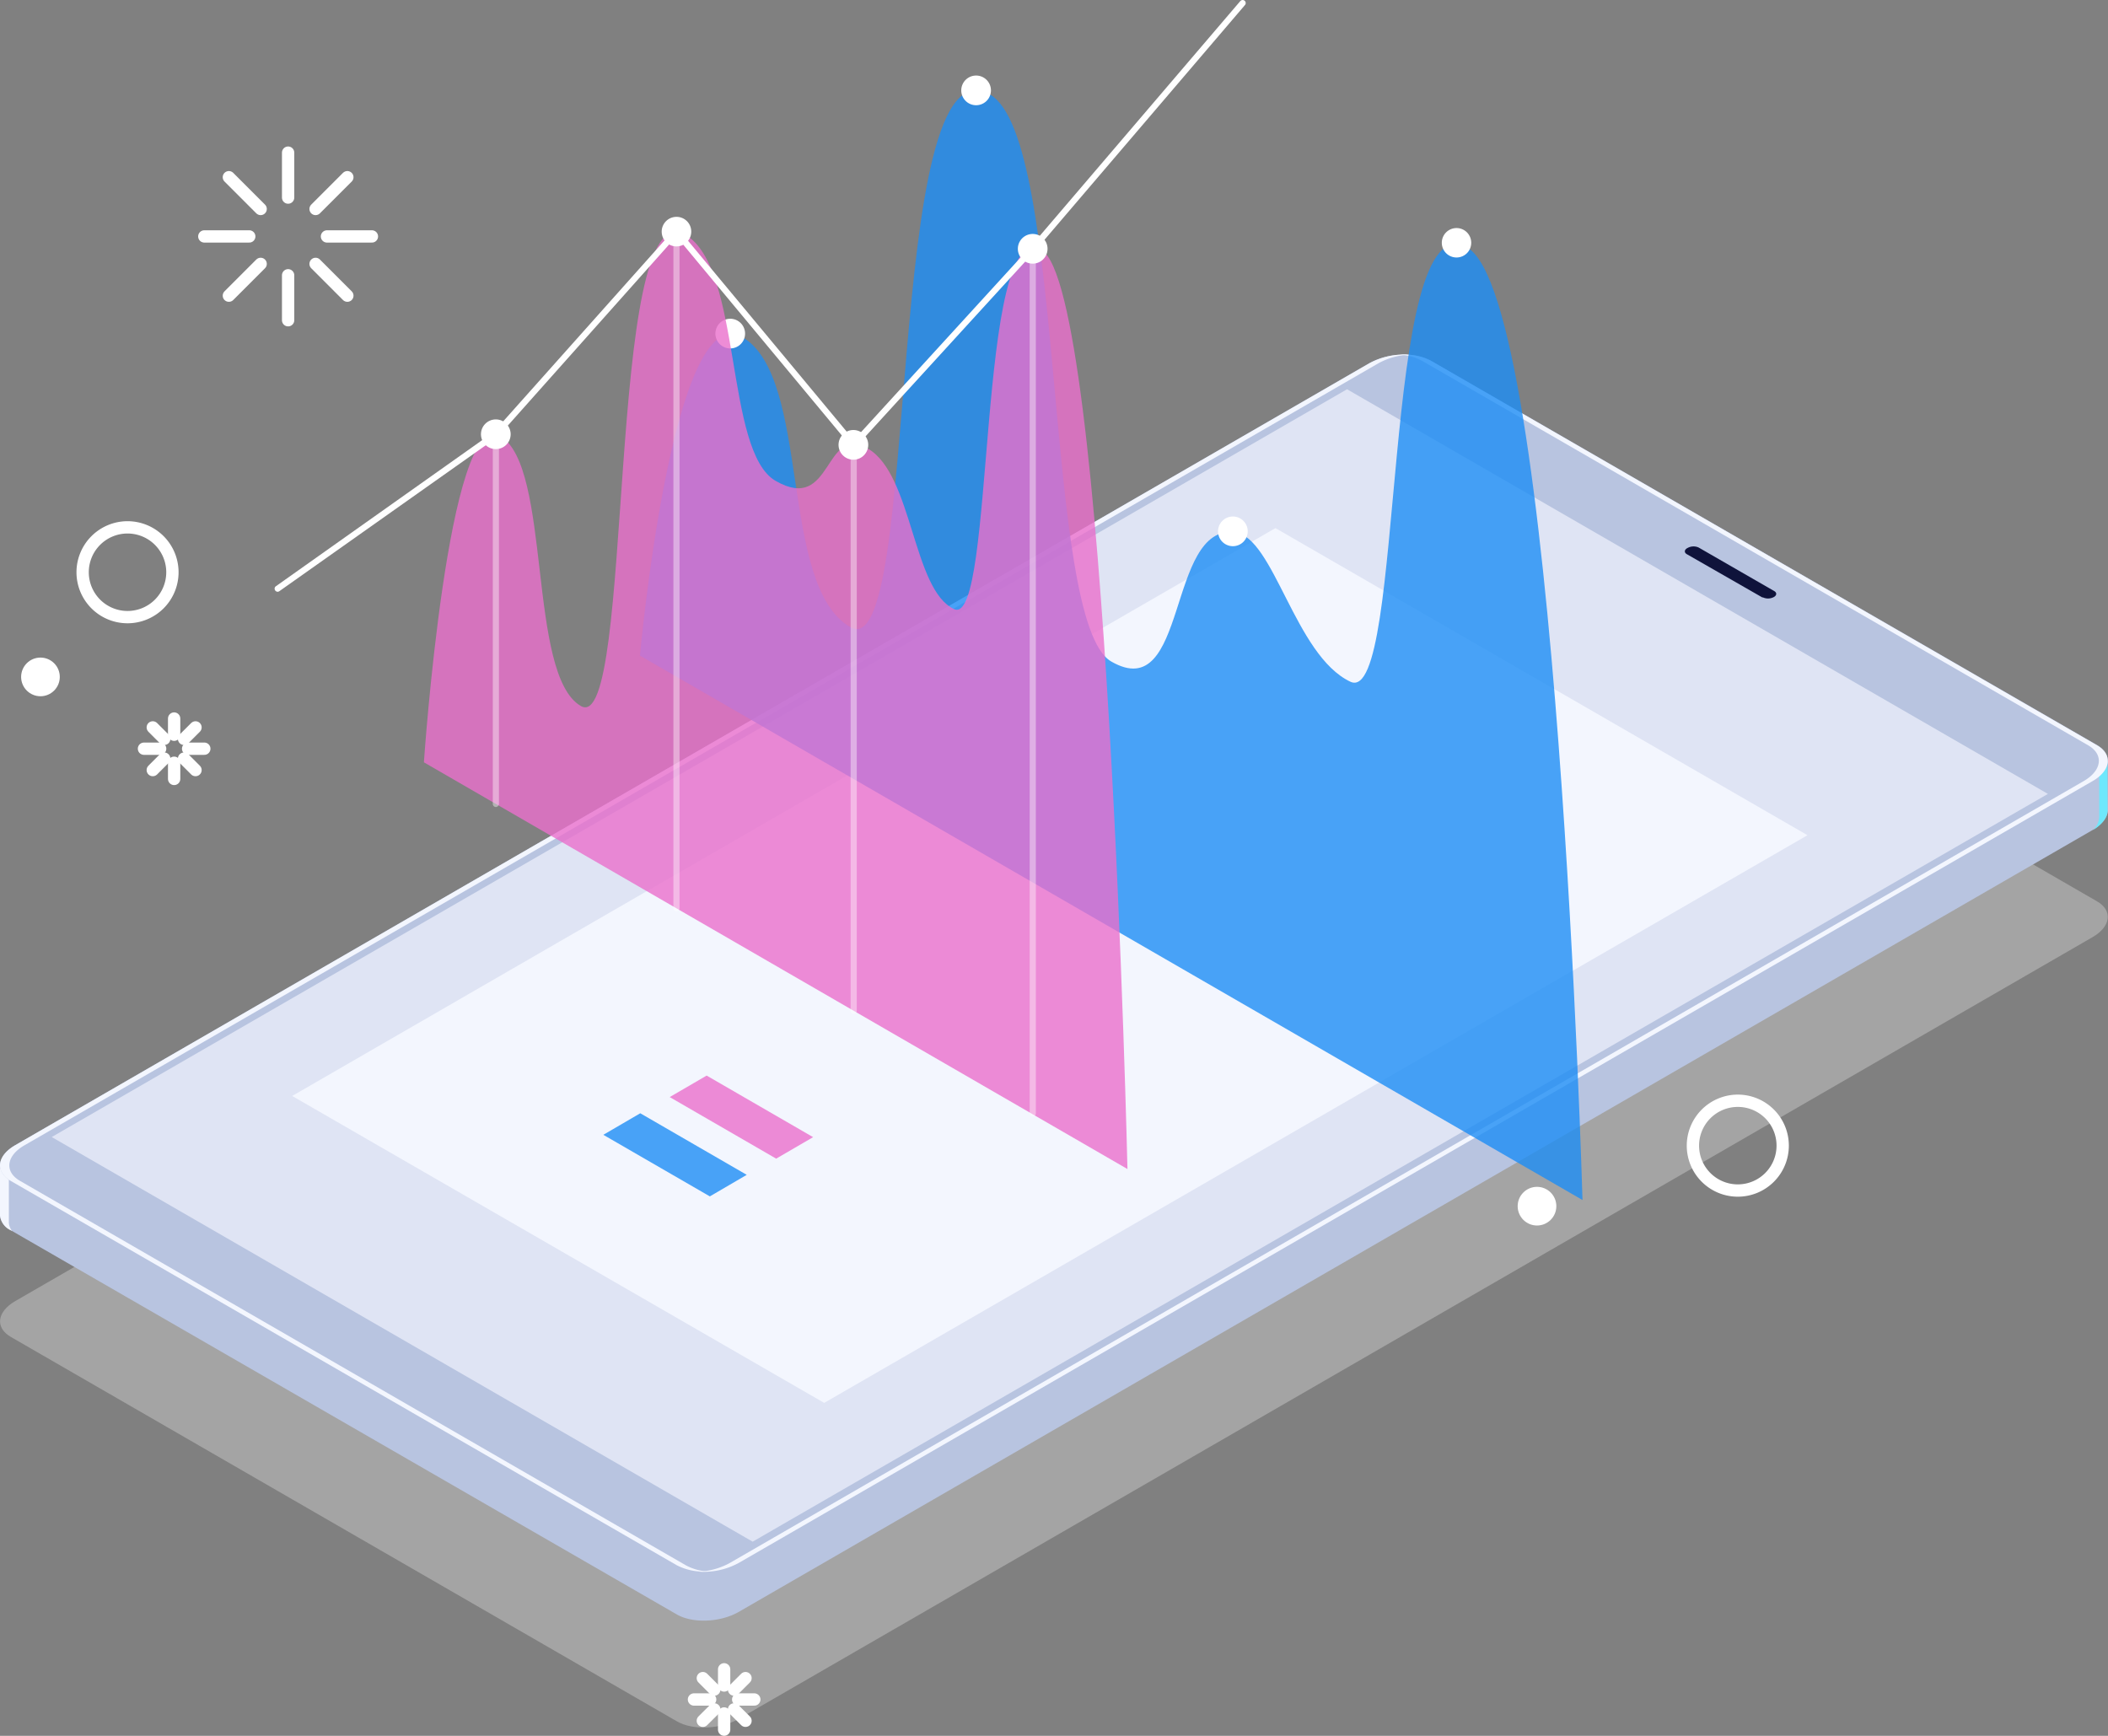 <svg id="Calque_1" data-name="Calque 1" xmlns="http://www.w3.org/2000/svg" xmlns:xlink="http://www.w3.org/1999/xlink" viewBox="0 0 342.34 281.92"><rect x="0" y="0" width="342.34" height="281.92" fill="#808080" stroke="none"/><defs><radialGradient id="Dégradé_sans_nom" cx="4469.09" cy="5747.44" r="22.43" gradientTransform="matrix(0.41, 0.41, 0.41, -0.41, -5341.33, 1023.79)" gradientUnits="userSpaceOnUse"><stop offset="0.01" stop-color="#2c35a2"/><stop offset="0.16" stop-color="#252c88"/><stop offset="0.4" stop-color="#1b2167"/><stop offset="0.62" stop-color="#15194f"/><stop offset="0.83" stop-color="#101540"/><stop offset="1" stop-color="#0f133b"/></radialGradient></defs><title>onboarding4</title><g id="Groupe_9939" data-name="Groupe 9939"><g id="_3" data-name=" 3"><path id="Tracé_21167" data-name="Tracé 21167" d="M109.93,279.57,1.75,217.13c-2.58-1.49-2.25-4.09.72-5.81L222.36,84.37c3-1.72,7.48-1.91,10.06-.42l108.14,62.44c2.58,1.49,2.26,4.09-.72,5.81l-219.91,127C116.93,280.87,112.47,281.05,109.93,279.57Z" transform="translate(0 0)" style="fill:#bcbcbc;opacity:0.6;isolation:isolate"/><path id="Tracé_21168" data-name="Tracé 21168" d="M342.3,123.54l-5.51,3.32L232.42,66.6c-2.58-1.49-7.08-1.31-10.06.41L5.93,192,0,189.35v8.06H0a3,3,0,0,0,1.73,2.39l108.19,62.41c2.58,1.49,7.08,1.3,10.06-.42l219.89-127c1.67-1,2.51-2.21,2.46-3.38h0Z" transform="translate(0 0)" style="fill:#b8c4e0"/><path id="Tracé_21169" data-name="Tracé 21169" d="M5.93,192,0,189.35v8.06H0a3,3,0,0,0,1.73,2.39l.23.13a2.48,2.48,0,0,1-.52-1.35h0v-8.06l5.92,2.65,8.36-4.83c-.38-.45-.78-.89-1.18-1.32Z" transform="translate(0 0)" style="fill:#f3f6fe"/><path id="Tracé_21170" data-name="Tracé 21170" d="M336.79,126.86,285.56,97.28l-1.55,1L335.39,128l5.52-3.31v7.91h0a3.14,3.14,0,0,1-1,2.22c1.6-1,2.4-2.17,2.35-3.31h0v-7.92Z" transform="translate(0 0)" style="fill:#6ee8fc"/><path id="Tracé_21171" data-name="Tracé 21171" d="M109.93,254.23,1.75,191.79c-2.58-1.49-2.25-4.08.72-5.8L222.36,59c3-1.71,7.48-1.9,10.06-.41L340.56,121c2.58,1.49,2.26,4.09-.72,5.81l-219.91,127C116.93,255.53,112.47,255.72,109.93,254.23Z" transform="translate(0 0)" style="fill:#b8c4e0"/><path id="Tracé_21172" data-name="Tracé 21172" d="M111.39,254.23,3.25,191.79C.67,190.3,1,187.71,4,186L223.86,59a11.27,11.27,0,0,1,5-1.39A11.86,11.86,0,0,0,222.38,59L2.47,186c-3,1.72-3.3,4.31-.72,5.8l108.18,62.43a9.56,9.56,0,0,0,5.07,1,8.45,8.45,0,0,1-3.61-1Z" transform="translate(0 0)" style="fill:#f3f6fe"/><path id="Tracé_21173" data-name="Tracé 21173" d="M340.56,121.05,232.42,58.62a9.28,9.28,0,0,0-5.07-1,8.35,8.35,0,0,1,3.62,1l108.15,62.43c2.57,1.49,2.25,4.09-.73,5.81l-219.89,127a11.55,11.55,0,0,1-5,1.4,11.91,11.91,0,0,0,6.44-1.4l219.9-127C342.82,125.14,343.14,122.54,340.56,121.05Z" transform="translate(0 0)" style="fill:#f3f6fe"/><path id="Tracé_21174" data-name="Tracé 21174" d="M122.23,250.39,8.4,184.67,218.76,63.22l113.82,65.72Z" transform="translate(0 0)" style="fill:#dfe4f4"/><path id="Tracé_21175" data-name="Tracé 21175" d="M133.85,227.85,47.45,178,207.13,85.77l86.41,49.88Z" transform="translate(0 0)" style="fill:#f3f6fe"/><path id="Tracé_21176" data-name="Tracé 21176" d="M286.25,97.06,273.93,90c-.46-.27-.4-.74.13-1h0a2,2,0,0,1,1.81-.07L288.14,96c.47.27.41.74-.13,1h0a2,2,0,0,1-1.76,0Z" transform="translate(0 0)" style="fill:url(#Dégradé_sans_nom)"/><path id="Tracé_21177" data-name="Tracé 21177" d="M103.93,106.48s5.28-58.31,16.59-51.76,5.84,40.37,17.58,47.14c11.54,6.67,5.25-96.56,22.69-86.5,12.51,7.23,8.51,85.63,19.68,92.08,12.54,7.24,8.95-22.29,20.06-21,6.38.77,9.73,20,18.77,24.28s4.74-78.76,19-70.5C252.83,48.58,257,194.9,257,194.9Z" transform="translate(0 0)" style="fill:#1d8df5;opacity:0.8;isolation:isolate"/><path id="Tracé_21178" data-name="Tracé 21178" d="M121,54.17a2.41,2.41,0,1,1-2.42-2.4h0A2.41,2.41,0,0,1,121,54.17Z" transform="translate(0 0)" style="fill:#fff"/><path id="Tracé_21179" data-name="Tracé 21179" d="M160.93,14.67a2.41,2.41,0,1,1-2.42-2.4h0A2.41,2.41,0,0,1,160.93,14.67Z" transform="translate(0 0)" style="fill:#fff"/><path id="Tracé_21180" data-name="Tracé 21180" d="M202.63,86.3a2.41,2.41,0,1,1-.7-1.7A2.4,2.4,0,0,1,202.63,86.3Z" transform="translate(0 0)" style="fill:#fff"/><path id="Tracé_21181" data-name="Tracé 21181" d="M238.93,39.44a2.39,2.39,0,1,1-2.38-2.4,2.37,2.37,0,0,1,1.68.7A2.4,2.4,0,0,1,238.93,39.44Z" transform="translate(0 0)" style="fill:#fff"/><path id="Tracé_21182" data-name="Tracé 21182" d="M68.84,123.81s3.94-57.93,12.38-53,4.36,38.81,13.12,43.86,3.92-84.08,16.93-76.57c9.34,5.4,6.36,35.2,14.69,40,9.36,5.41,7.74-9.41,15-5.23s7.26,23,14,26.06,3.54-64.46,14.21-58.29S183.1,189.87,183.1,189.87Z" transform="translate(0 0)" style="fill:#e96fcc;opacity:0.8;isolation:isolate"/><path id="Tracé_21183" data-name="Tracé 21183" d="M82.93,70.52a2.41,2.41,0,1,1-2.42-2.4h0A2.41,2.41,0,0,1,82.93,70.52Z" transform="translate(0 0)" style="fill:#fff"/><path id="Tracé_21184" data-name="Tracé 21184" d="M112.26,37.62a2.4,2.4,0,1,1-2.4-2.4h0A2.39,2.39,0,0,1,112.26,37.62Z" transform="translate(0 0)" style="fill:#fff"/><path id="Tracé_21185" data-name="Tracé 21185" d="M141,72.24a2.41,2.41,0,1,1-2.42-2.4h0A2.41,2.41,0,0,1,141,72.24Z" transform="translate(0 0)" style="fill:#fff"/><path id="Tracé_21186" data-name="Tracé 21186" d="M170.12,40.41a2.41,2.41,0,1,1-.7-1.7A2.4,2.4,0,0,1,170.12,40.41Z" transform="translate(0 0)" style="fill:#fff"/><path id="Tracé_21187" data-name="Tracé 21187" d="M115.28,194.31l-17.3-10,6-3.5,17.29,10Z" transform="translate(0 0)" style="fill:#1d8df5;opacity:0.8;isolation:isolate"/><path id="Tracé_21188" data-name="Tracé 21188" d="M126.05,188.18l-17.29-10,6-3.49,17.29,10Z" transform="translate(0 0)" style="fill:#e96fcc;opacity:0.8;isolation:isolate"/><path id="Tracé_21189" data-name="Tracé 21189" d="M80.53,131.07a.5.5,0,0,1-.5-.5v-60a.5.5,0,0,1,1,0v60A.52.52,0,0,1,80.53,131.07Z" transform="translate(0 0)" style="fill:#fff;opacity:0.4;isolation:isolate"/><path id="Tracé_21190" data-name="Tracé 21190" d="M109.86,148a.5.5,0,0,1-.5-.5V37.62a.5.5,0,1,1,1,0v109.9A.5.5,0,0,1,109.86,148Z" transform="translate(0 0)" style="fill:#fff;opacity:0.4;isolation:isolate"/><path id="Tracé_21191" data-name="Tracé 21191" d="M138.64,164.66a.5.5,0,0,1-.5-.5V72.24a.5.5,0,0,1,1,0v91.92A.52.52,0,0,1,138.64,164.66Z" transform="translate(0 0)" style="fill:#fff;opacity:0.4;isolation:isolate"/><path id="Tracé_21192" data-name="Tracé 21192" d="M167.72,181.34a.5.5,0,0,1-.5-.5V40.62a.5.5,0,0,1,1,0V180.84A.5.5,0,0,1,167.72,181.34Z" transform="translate(0 0)" style="fill:#fff;opacity:0.4;isolation:isolate"/><path id="Tracé_21193" data-name="Tracé 21193" d="M45.1,96.11a.5.5,0,0,1-.5-.49.46.46,0,0,1,.21-.41L80.19,70.15l29.3-32.86a.52.52,0,0,1,.38-.17.49.49,0,0,1,.37.18l28.41,34.18,28.7-31.41L201.42.18a.51.51,0,0,1,.71-.06.49.49,0,0,1,.06.69h0L168.1,40.73,139,72.58a.59.59,0,0,1-.38.16.53.53,0,0,1-.38-.18l-28.4-34.17L80.93,70.85l-.08.08L45.39,96a.57.57,0,0,1-.29.11Z" transform="translate(0 0)" style="fill:#fff"/></g><g id="Groupe_9937" data-name="Groupe 9937"><g id="Tracé_84" data-name="Tracé 84"><path d="M27,92.94a6.29,6.29,0,1,1-6.29-6.29h0A6.29,6.29,0,0,1,27,92.94Z" transform="translate(0 0)" style="fill:none"/><path d="M20.73,86.65A6.29,6.29,0,1,0,27,92.94a6.29,6.29,0,0,0-6.29-6.29m0-2a8.29,8.29,0,1,1-8.29,8.29A8.3,8.3,0,0,1,20.73,84.65Z" transform="translate(0 0)" style="fill:#fff"/></g><g id="Tracé_85" data-name="Tracé 85"><path d="M288.51,186.07a6.29,6.29,0,1,1-6.29-6.29,6.29,6.29,0,0,1,6.29,6.29Z" transform="translate(0 0)" style="fill:none"/><path d="M282.22,179.78a6.29,6.29,0,1,0,6.29,6.29,6.28,6.28,0,0,0-6.29-6.29m0-2a8.29,8.29,0,1,1-8.29,8.29A8.3,8.3,0,0,1,282.22,177.78Z" transform="translate(0 0)" style="fill:#fff"/></g><circle id="Ellipse_6" data-name="Ellipse 6" cx="6.57" cy="109.94" r="3.14" style="fill:#fff"/><circle id="Ellipse_7" data-name="Ellipse 7" cx="249.61" cy="195.9" r="3.14" style="fill:#fff"/><g id="Groupe_34" data-name="Groupe 34"><g id="Groupe_30" data-name="Groupe 30"><line id="Ligne_8" data-name="Ligne 8" x1="46.79" y1="24.79" x2="46.79" y2="32.09" style="fill:none;stroke:#fff;stroke-linecap:round;stroke-miterlimit:10;stroke-width:2px"/><line id="Ligne_9" data-name="Ligne 9" x1="46.79" y1="44.71" x2="46.79" y2="52.01" style="fill:none;stroke:#fff;stroke-linecap:round;stroke-miterlimit:10;stroke-width:2px"/></g><g id="Groupe_31" data-name="Groupe 31"><line id="Ligne_10" data-name="Ligne 10" x1="60.4" y1="38.4" x2="53.1" y2="38.4" style="fill:none;stroke:#fff;stroke-linecap:round;stroke-miterlimit:10;stroke-width:2px"/><line id="Ligne_11" data-name="Ligne 11" x1="40.48" y1="38.4" x2="33.18" y2="38.4" style="fill:none;stroke:#fff;stroke-linecap:round;stroke-miterlimit:10;stroke-width:2px"/></g><g id="Groupe_32" data-name="Groupe 32"><line id="Ligne_12" data-name="Ligne 12" x1="37.17" y1="28.78" x2="42.33" y2="33.94" style="fill:none;stroke:#fff;stroke-linecap:round;stroke-miterlimit:10;stroke-width:2px"/><line id="Ligne_13" data-name="Ligne 13" x1="51.25" y1="42.86" x2="56.41" y2="48.02" style="fill:none;stroke:#fff;stroke-linecap:round;stroke-miterlimit:10;stroke-width:2px"/></g><g id="Groupe_33" data-name="Groupe 33"><line id="Ligne_14" data-name="Ligne 14" x1="56.41" y1="28.78" x2="51.25" y2="33.94" style="fill:none;stroke:#fff;stroke-linecap:round;stroke-miterlimit:10;stroke-width:2px"/><line id="Ligne_15" data-name="Ligne 15" x1="42.33" y1="42.86" x2="37.17" y2="48.02" style="fill:none;stroke:#fff;stroke-linecap:round;stroke-miterlimit:10;stroke-width:2px"/></g></g><g id="Groupe_39" data-name="Groupe 39"><g id="Groupe_35" data-name="Groupe 35"><line id="Ligne_16" data-name="Ligne 16" x1="28.28" y1="116.7" x2="28.28" y2="119.33" style="fill:none;stroke:#fff;stroke-linecap:round;stroke-miterlimit:10;stroke-width:2px"/><line id="Ligne_17" data-name="Ligne 17" x1="28.28" y1="123.88" x2="28.28" y2="126.51" style="fill:none;stroke:#fff;stroke-linecap:round;stroke-miterlimit:10;stroke-width:2px"/></g><g id="Groupe_36" data-name="Groupe 36"><line id="Ligne_18" data-name="Ligne 18" x1="33.18" y1="121.6" x2="30.55" y2="121.6" style="fill:none;stroke:#fff;stroke-linecap:round;stroke-miterlimit:10;stroke-width:2px"/><line id="Ligne_19" data-name="Ligne 19" x1="26.01" y1="121.6" x2="23.38" y2="121.6" style="fill:none;stroke:#fff;stroke-linecap:round;stroke-miterlimit:10;stroke-width:2px"/></g><g id="Groupe_37" data-name="Groupe 37"><line id="Ligne_20" data-name="Ligne 20" x1="24.81" y1="118.14" x2="26.67" y2="120" style="fill:none;stroke:#fff;stroke-linecap:round;stroke-miterlimit:10;stroke-width:2px"/><line id="Ligne_21" data-name="Ligne 21" x1="29.89" y1="123.21" x2="31.75" y2="125.07" style="fill:none;stroke:#fff;stroke-linecap:round;stroke-miterlimit:10;stroke-width:2px"/></g><g id="Groupe_38" data-name="Groupe 38"><line id="Ligne_22" data-name="Ligne 22" x1="31.75" y1="118.14" x2="29.89" y2="120" style="fill:none;stroke:#fff;stroke-linecap:round;stroke-miterlimit:10;stroke-width:2px"/><line id="Ligne_23" data-name="Ligne 23" x1="26.67" y1="123.21" x2="24.81" y2="125.07" style="fill:none;stroke:#fff;stroke-linecap:round;stroke-miterlimit:10;stroke-width:2px"/></g></g><g id="Groupe_44" data-name="Groupe 44"><g id="Groupe_40" data-name="Groupe 40"><line id="Ligne_24" data-name="Ligne 24" x1="117.6" y1="271.12" x2="117.6" y2="273.75" style="fill:none;stroke:#fff;stroke-linecap:round;stroke-miterlimit:10;stroke-width:2px"/><line id="Ligne_25" data-name="Ligne 25" x1="117.6" y1="278.29" x2="117.6" y2="280.92" style="fill:none;stroke:#fff;stroke-linecap:round;stroke-miterlimit:10;stroke-width:2px"/></g><g id="Groupe_41" data-name="Groupe 41"><line id="Ligne_26" data-name="Ligne 26" x1="122.5" y1="276.02" x2="119.88" y2="276.02" style="fill:none;stroke:#fff;stroke-linecap:round;stroke-miterlimit:10;stroke-width:2px"/><line id="Ligne_27" data-name="Ligne 27" x1="115.33" y1="276.02" x2="112.7" y2="276.02" style="fill:none;stroke:#fff;stroke-linecap:round;stroke-miterlimit:10;stroke-width:2px"/></g><g id="Groupe_42" data-name="Groupe 42"><line id="Ligne_28" data-name="Ligne 28" x1="114.14" y1="272.55" x2="116" y2="274.41" style="fill:none;stroke:#fff;stroke-linecap:round;stroke-miterlimit:10;stroke-width:2px"/><line id="Ligne_29" data-name="Ligne 29" x1="119.21" y1="277.63" x2="121.07" y2="279.48" style="fill:none;stroke:#fff;stroke-linecap:round;stroke-miterlimit:10;stroke-width:2px"/></g><g id="Groupe_43" data-name="Groupe 43"><line id="Ligne_30" data-name="Ligne 30" x1="121.07" y1="272.55" x2="119.21" y2="274.41" style="fill:none;stroke:#fff;stroke-linecap:round;stroke-miterlimit:10;stroke-width:2px"/><line id="Ligne_31" data-name="Ligne 31" x1="116" y1="277.63" x2="114.14" y2="279.48" style="fill:none;stroke:#fff;stroke-linecap:round;stroke-miterlimit:10;stroke-width:2px"/></g></g></g></g></svg>